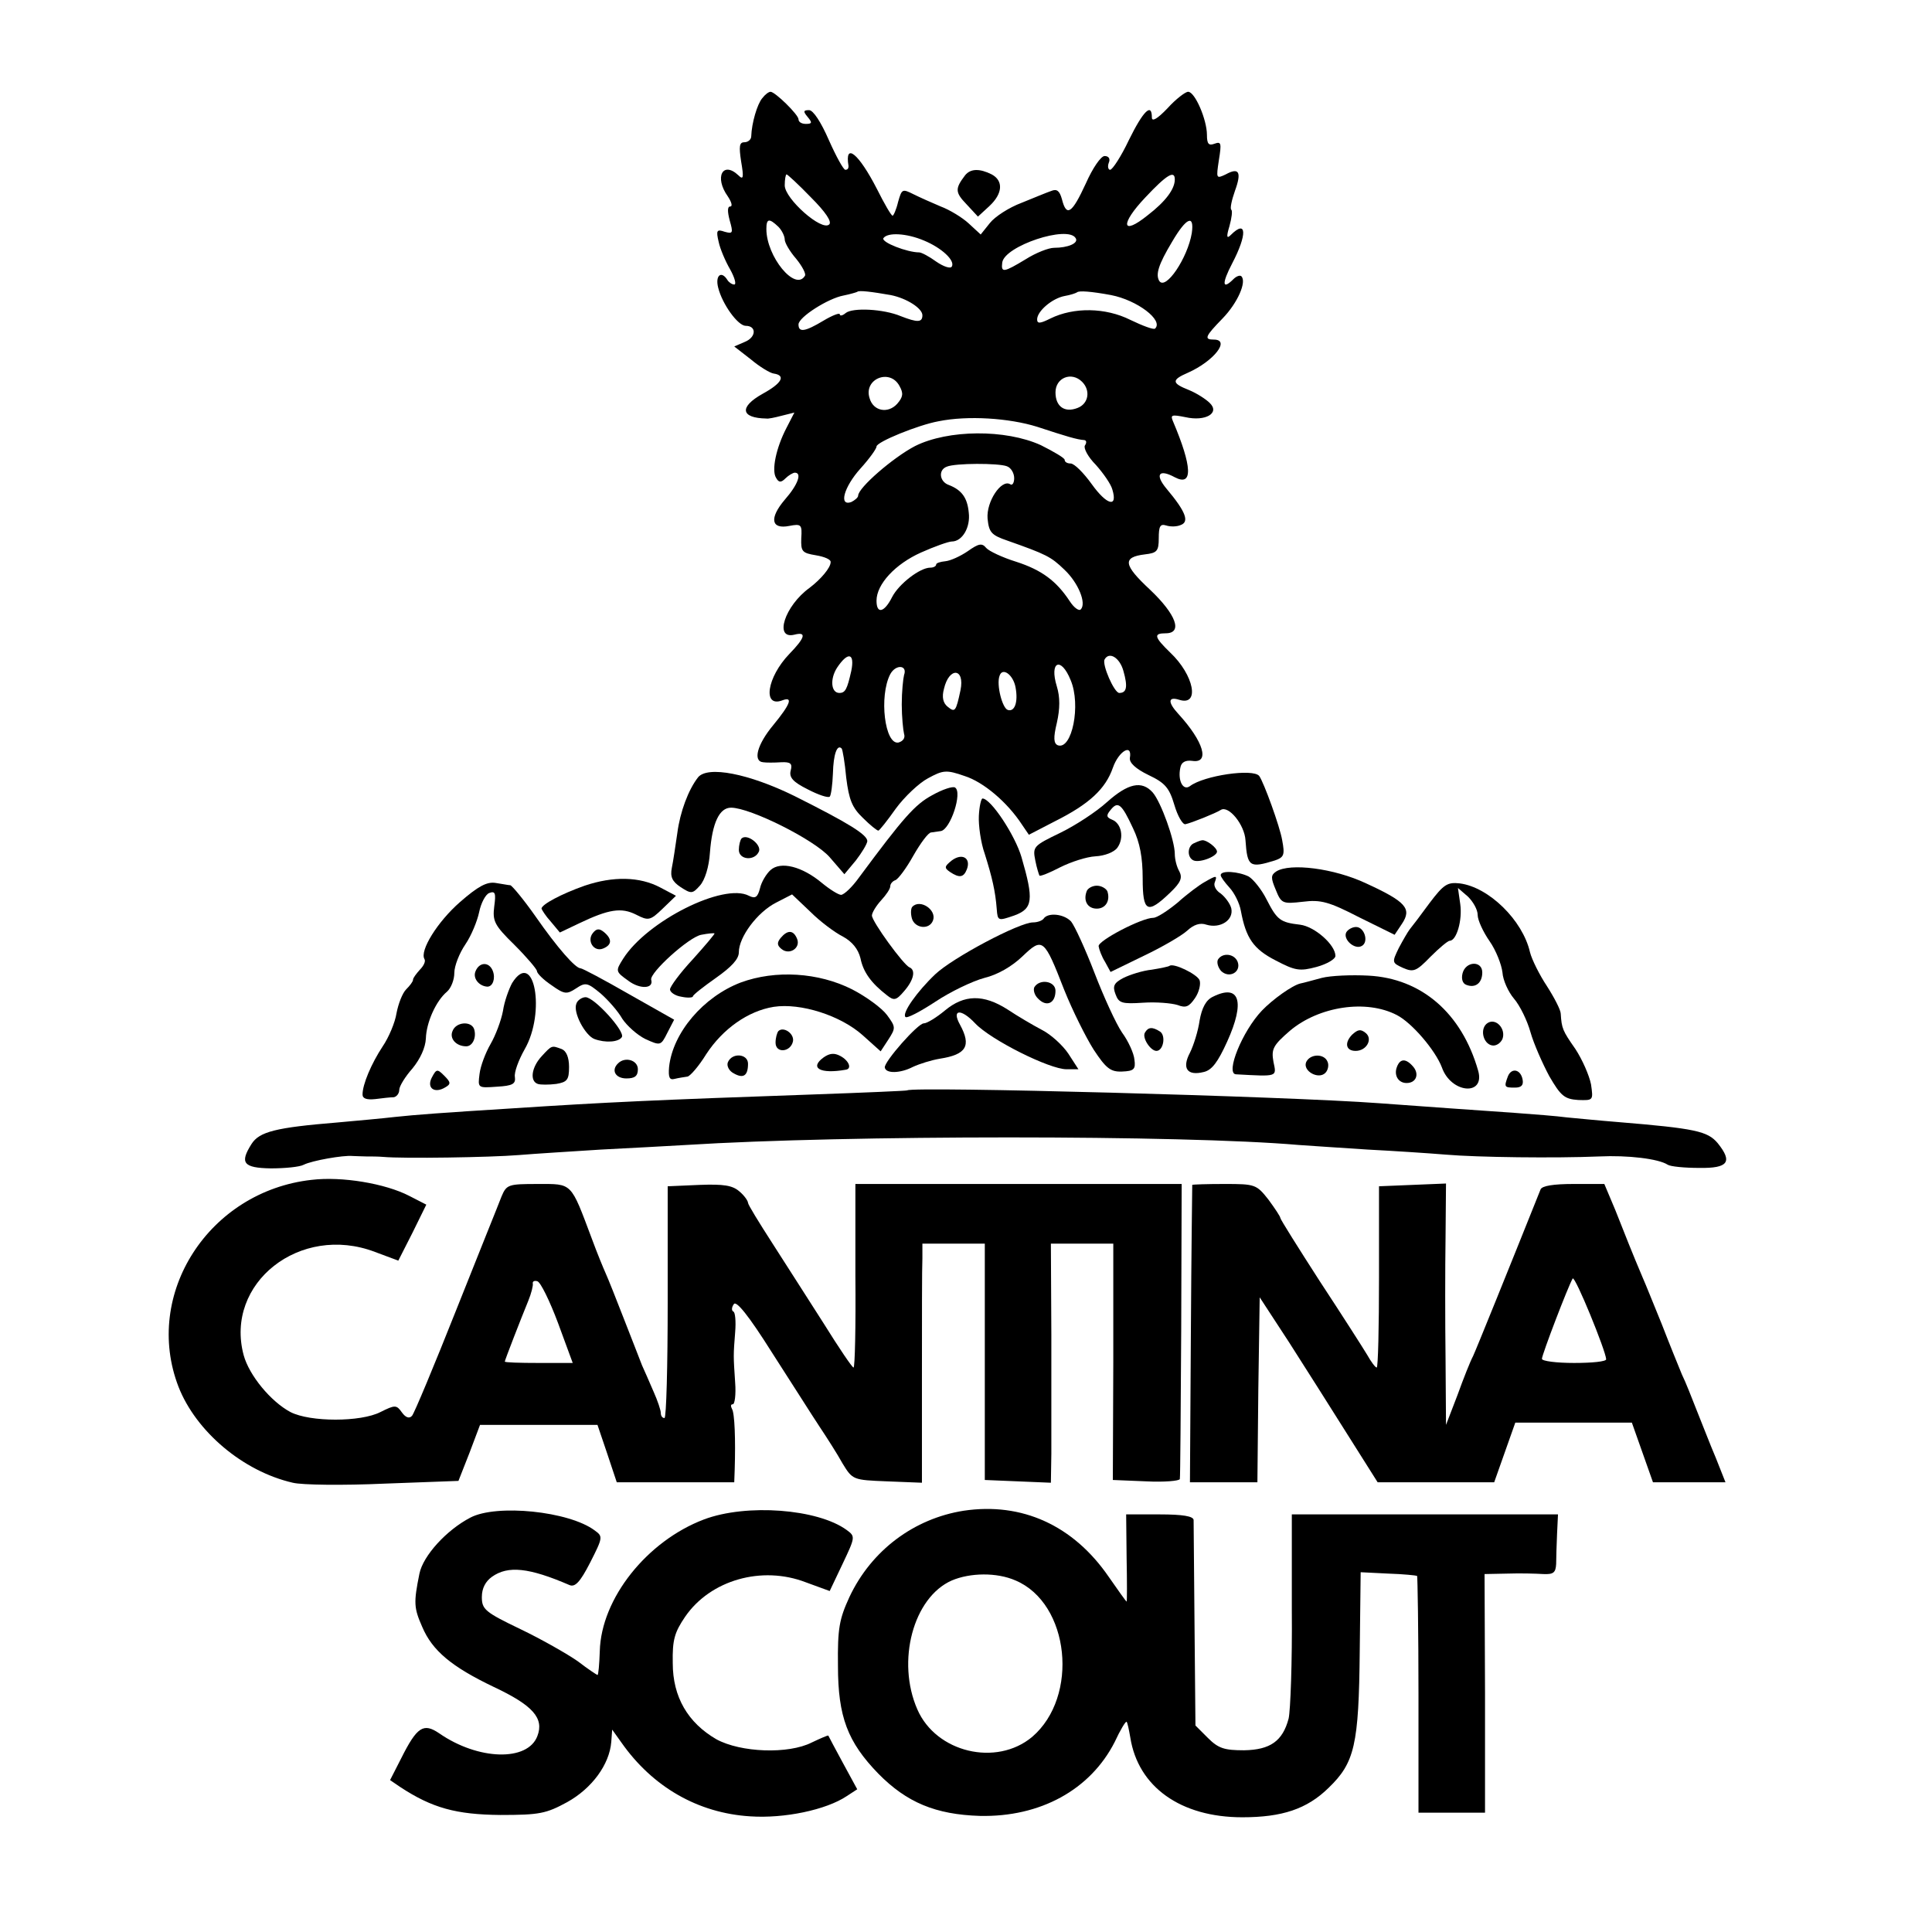 <?xml version="1.0" standalone="no"?>
<!DOCTYPE svg PUBLIC "-//W3C//DTD SVG 20010904//EN"
 "http://www.w3.org/TR/2001/REC-SVG-20010904/DTD/svg10.dtd">
<svg version="1.0" xmlns="http://www.w3.org/2000/svg"
 width="421pt" height="421pt" viewBox="0 0 421 421"
 preserveAspectRatio="xMidYMid meet">
<g transform="translate(0,421) scale(0.1,-0.1)"
fill="#000000" stroke="none">
<path d="M1661 3996 c-11 -13 -23 -54 -24 -83 0 -7 -7 -13 -15 -13 -11 0 -12
-9 -7 -42 6 -35 5 -41 -6 -30 -34 32 -53 -4 -23 -46 8 -12 11 -22 5 -22 -6 0
-6 -11 -1 -30 8 -28 7 -30 -11 -25 -17 6 -19 3 -13 -22 3 -15 15 -43 25 -60
10 -18 14 -33 9 -33 -5 0 -12 5 -15 10 -13 21 -27 10 -20 -17 9 -36 43 -83 60
-83 24 0 23 -25 -2 -35 l-23 -10 36 -28 c19 -16 42 -30 50 -31 27 -4 18 -21
-24 -44 -52 -29 -48 -53 8 -54 3 -1 18 2 33 6 l28 7 -17 -33 c-23 -44 -33 -93
-23 -109 6 -11 11 -11 21 -1 6 6 16 12 20 12 16 0 7 -26 -22 -59 -34 -40 -30
-65 10 -57 26 5 28 3 26 -27 -1 -29 2 -32 32 -37 18 -3 33 -9 32 -15 0 -12
-21 -37 -46 -56 -54 -39 -78 -113 -33 -102 27 7 24 -6 -11 -42 -49 -51 -59
-118 -15 -101 24 9 17 -9 -20 -54 -35 -42 -45 -79 -22 -81 6 -1 24 -1 39 0 21
1 25 -3 21 -18 -4 -15 5 -25 37 -41 23 -12 44 -19 48 -16 3 3 6 26 7 51 1 41
9 64 19 54 2 -2 7 -31 10 -64 6 -48 13 -65 36 -87 16 -16 31 -28 34 -28 2 0
19 21 38 48 19 26 51 56 70 66 33 18 40 19 80 5 41 -13 93 -57 125 -106 l15
-22 56 29 c76 38 111 71 127 117 13 37 43 54 37 21 -1 -10 12 -23 41 -37 36
-17 45 -28 56 -65 7 -24 18 -43 24 -42 14 3 66 24 77 31 17 11 52 -32 54 -66
4 -58 9 -61 64 -44 20 7 22 12 16 44 -5 30 -40 126 -50 140 -13 17 -121 1
-151 -22 -15 -11 -27 12 -21 40 2 12 11 17 26 15 39 -6 25 42 -30 102 -24 26
-23 39 2 31 45 -14 32 54 -20 103 -35 34 -37 42 -10 42 38 0 23 41 -34 95 -58
54 -61 71 -11 77 26 3 30 7 30 35 0 26 3 32 16 28 9 -3 23 -3 32 1 19 7 11 29
-31 79 -26 31 -17 44 18 25 40 -21 38 23 -4 122 -6 14 -3 15 27 9 44 -10 76 9
53 31 -8 8 -28 21 -45 28 -38 15 -39 22 -2 38 56 25 93 72 56 72 -22 0 -19 7
19 46 33 34 53 80 41 92 -3 3 -11 0 -17 -6 -25 -25 -26 -10 -3 34 33 63 32 97
-3 62 -9 -9 -10 -4 -3 19 5 18 7 34 4 36 -3 3 1 21 8 41 15 41 9 52 -20 36
-21 -10 -21 -9 -15 31 6 37 5 41 -9 36 -13 -5 -17 -1 -17 19 0 33 -26 94 -41
94 -6 0 -27 -16 -45 -36 -22 -23 -34 -30 -34 -20 0 33 -19 14 -50 -49 -17 -36
-36 -65 -41 -65 -4 0 -6 7 -3 15 4 9 0 15 -9 15 -8 0 -26 -26 -41 -60 -30 -65
-42 -74 -52 -34 -5 18 -11 23 -23 18 -9 -3 -38 -15 -65 -26 -27 -10 -58 -30
-69 -44 l-20 -25 -26 24 c-14 13 -42 30 -61 37 -19 8 -46 20 -60 27 -24 12
-25 11 -33 -17 -4 -17 -10 -30 -12 -30 -3 0 -18 26 -34 58 -40 78 -71 103 -62
50 0 -5 -2 -8 -7 -8 -4 0 -20 29 -36 65 -17 39 -34 65 -43 65 -13 0 -13 -3 -3
-15 10 -12 10 -15 -4 -15 -9 0 -16 4 -16 10 0 10 -51 60 -61 60 -4 0 -12 -6
-18 -14z m106 -216 c32 -32 46 -53 40 -59 -16 -16 -97 56 -97 85 0 13 2 24 4
24 2 0 26 -22 53 -50z m793 39 c0 -21 -20 -48 -59 -78 -57 -46 -61 -20 -5 39
46 49 64 60 64 39z m-864 -103 c8 -8 14 -21 14 -28 0 -7 11 -26 25 -42 13 -16
22 -33 19 -37 -21 -35 -84 42 -84 102 0 23 6 24 26 5z m901 -14 c-9 -54 -57
-126 -71 -104 -8 14 -2 35 28 85 31 53 49 61 43 19z m-584 -16 c39 -16 69 -44
61 -57 -3 -5 -18 0 -34 11 -15 11 -32 20 -37 20 -26 0 -83 22 -78 31 9 13 50
11 88 -5z m331 5 c7 -11 -17 -21 -47 -21 -12 0 -40 -11 -62 -25 -48 -29 -54
-30 -51 -7 5 36 143 82 160 53z m-403 -124 c35 -7 69 -29 69 -44 0 -16 -11
-16 -47 -2 -38 16 -105 19 -120 7 -7 -6 -13 -7 -13 -3 0 4 -16 -2 -36 -14 -40
-24 -54 -26 -54 -8 0 16 65 57 98 63 15 3 28 7 30 8 3 4 33 0 73 -7z m480 0
c57 -11 115 -55 96 -73 -3 -3 -27 6 -54 19 -54 27 -123 28 -174 3 -22 -11 -29
-12 -29 -2 0 18 33 46 60 51 12 2 24 6 27 8 4 4 31 2 74 -6z m-461 -198 c9
-16 8 -24 -5 -39 -20 -22 -52 -16 -60 12 -14 42 44 66 65 27z m398 9 c19 -19
14 -48 -10 -57 -28 -11 -48 3 -48 34 0 32 35 46 58 23z m-98 -98 c64 -21 87
-28 103 -29 5 -1 5 -6 1 -12 -3 -6 7 -25 24 -42 16 -18 33 -42 36 -54 12 -40
-12 -34 -45 12 -18 25 -38 45 -46 45 -7 0 -13 3 -13 8 0 4 -24 18 -52 32 -77
35 -202 34 -274 -2 -48 -25 -124 -91 -124 -108 0 -4 -7 -10 -15 -14 -28 -10
-16 33 20 73 19 21 35 43 35 48 0 10 91 47 135 55 64 13 154 7 215 -12z m-66
-86 c9 -3 16 -15 16 -26 0 -10 -4 -17 -9 -13 -19 11 -52 -38 -49 -75 3 -30 8
-36 43 -48 85 -30 95 -35 124 -63 31 -29 49 -74 36 -87 -4 -4 -15 4 -24 18
-29 44 -61 68 -117 86 -29 9 -59 23 -65 30 -9 11 -16 10 -40 -7 -16 -11 -38
-21 -49 -22 -11 -1 -20 -4 -20 -7 0 -4 -6 -7 -13 -7 -22 0 -68 -35 -83 -64
-17 -34 -34 -38 -34 -8 0 36 41 80 97 105 29 13 60 24 67 24 23 0 41 31 37 63
-3 32 -15 49 -43 60 -21 7 -24 33 -5 40 18 8 113 8 131 1z m-339 -446 c-9 -40
-13 -48 -26 -48 -18 0 -21 30 -5 55 24 36 39 32 31 -7z m593 0 c10 -35 7 -48
-9 -48 -11 0 -38 62 -32 73 10 18 33 4 41 -25z m-478 -9 c-2 -8 -5 -36 -5 -64
0 -27 3 -56 5 -64 3 -9 -2 -16 -12 -19 -30 -6 -43 101 -18 149 12 22 38 20 30
-2z m363 -11 c23 -54 3 -153 -28 -142 -9 4 -10 16 -2 49 7 31 7 56 0 79 -17
55 9 66 30 14z m-240 -22 c-10 -47 -12 -49 -28 -36 -10 8 -13 21 -8 39 11 48
46 46 36 -3z m120 6 c6 -32 -2 -54 -17 -49 -12 4 -25 55 -18 74 6 20 30 3 35
-25z"/>
<path d="M2103 3828 c-22 -29 -22 -37 3 -63 l25 -27 25 23 c29 27 31 55 5 69
-26 13 -46 13 -58 -2z"/>
<path d="M1521 2516 c-21 -27 -39 -75 -45 -121 -4 -27 -9 -62 -12 -76 -4 -20
1 -30 19 -42 23 -15 26 -15 42 3 11 12 20 41 22 72 5 66 21 98 46 98 42 0 182
-70 215 -108 l32 -37 25 30 c13 17 24 35 25 42 0 14 -40 39 -160 99 -98 48
-188 66 -209 40z"/>
<path d="M2031 2477 c-37 -20 -62 -48 -159 -179 -15 -21 -32 -37 -39 -38 -6 0
-25 12 -42 26 -43 36 -90 48 -112 28 -9 -8 -20 -26 -23 -40 -5 -19 -10 -23
-24 -16 -55 29 -222 -55 -274 -137 -17 -27 -17 -28 11 -48 25 -19 56 -18 50 2
-4 15 82 93 109 98 15 3 28 4 29 3 1 -1 -20 -26 -47 -56 -28 -30 -50 -60 -50
-66 0 -6 11 -14 25 -16 14 -3 25 -2 25 1 0 3 23 21 50 40 34 24 50 41 50 56 0
33 40 87 81 108 l35 18 40 -38 c21 -21 53 -45 71 -54 20 -11 33 -27 38 -47 6
-30 23 -54 58 -81 15 -12 20 -11 37 9 21 24 26 46 12 52 -13 5 -82 100 -82
113 0 6 9 21 20 33 11 12 20 25 20 31 0 5 5 11 11 13 6 2 24 26 39 53 16 28
33 51 39 51 6 1 15 2 21 3 21 3 48 85 31 95 -5 3 -27 -4 -50 -17z"/>
<path d="M2412 2462 c-23 -21 -69 -51 -102 -67 -58 -28 -60 -30 -54 -60 3 -16
8 -31 9 -33 2 -2 22 6 45 18 24 12 58 23 77 24 20 1 41 9 48 19 15 21 9 53
-12 61 -12 5 -13 9 -3 21 16 20 24 14 49 -40 15 -31 21 -64 21 -109 0 -74 10
-79 60 -31 23 22 27 32 20 46 -6 10 -10 27 -10 38 0 30 -30 113 -48 134 -24
27 -54 20 -100 -21z"/>
<path d="M2133 2432 c-1 -20 4 -58 13 -83 16 -51 23 -81 26 -120 2 -26 3 -26
38 -14 41 15 43 34 16 127 -14 48 -67 128 -85 128 -3 0 -7 -17 -8 -38z"/>
<path d="M1616 2383 c-3 -3 -6 -15 -6 -25 0 -22 35 -25 44 -3 5 15 -26 39 -38
28z"/>
<path d="M2603 2373 c-15 -5 -17 -29 -4 -37 12 -8 52 7 53 18 0 9 -23 26 -32
25 -3 0 -11 -3 -17 -6z"/>
<path d="M2074 2335 c-16 -13 -17 -16 -4 -25 21 -14 30 -12 37 6 9 24 -10 36
-33 19z"/>
<path d="M2781 2311 c-12 -8 -12 -14 -1 -40 12 -30 15 -31 59 -26 39 5 57 0
123 -34 l77 -38 16 24 c22 33 9 48 -78 88 -70 33 -166 45 -196 26z"/>
<path d="M2660 2303 c0 -4 9 -16 19 -27 11 -12 22 -34 25 -51 11 -59 27 -83
76 -108 42 -22 52 -24 89 -14 22 6 41 17 41 24 0 24 -45 64 -77 68 -43 5 -50
10 -73 55 -11 22 -29 44 -39 50 -22 11 -61 14 -61 3z"/>
<path d="M1274 2280 c-51 -18 -94 -41 -94 -50 1 -3 9 -16 20 -28 l20 -24 42
20 c65 31 92 35 124 19 27 -14 31 -13 58 13 l29 28 -34 18 c-45 24 -103 25
-165 4z"/>
<path d="M2625 2288 c-11 -6 -38 -26 -59 -45 -22 -18 -45 -33 -53 -33 -25 0
-121 -50 -119 -62 1 -7 7 -23 14 -34 l12 -22 72 35 c40 19 83 44 95 55 14 13
28 18 42 13 30 -9 60 10 54 36 -3 11 -14 25 -23 32 -10 6 -16 17 -13 24 6 16
4 16 -22 1z"/>
<path d="M1002 2244 c-49 -43 -88 -106 -77 -124 3 -5 -2 -15 -10 -23 -8 -9
-15 -18 -15 -22 0 -4 -7 -13 -15 -21 -8 -8 -17 -31 -21 -52 -3 -20 -17 -53
-30 -72 -25 -38 -44 -83 -44 -105 0 -9 9 -12 28 -10 15 2 33 4 40 4 6 1 12 8
12 16 0 8 13 29 29 47 17 21 28 45 29 65 1 35 22 82 46 102 9 8 16 26 16 41 0
15 11 43 24 62 13 19 26 51 30 70 4 20 14 39 22 42 13 5 15 0 11 -29 -4 -32 0
-41 44 -84 27 -27 49 -53 49 -57 0 -5 14 -19 32 -31 28 -20 33 -20 53 -7 21
14 25 13 54 -11 17 -15 38 -39 47 -55 10 -15 32 -35 50 -44 33 -15 34 -15 48
13 l15 29 -99 56 c-54 31 -101 56 -105 56 -11 0 -50 44 -98 113 -26 37 -51 67
-55 68 -4 0 -18 3 -32 5 -19 3 -38 -7 -78 -42z"/>
<path d="M3115 2242 c-19 -26 -38 -51 -43 -57 -4 -5 -15 -24 -24 -41 -15 -31
-15 -32 9 -43 23 -10 29 -8 60 24 19 19 38 35 42 35 15 0 28 45 23 80 l-5 35
22 -19 c11 -11 21 -28 21 -40 0 -11 12 -37 26 -57 14 -20 26 -51 28 -68 1 -17
13 -43 25 -57 13 -15 29 -48 36 -73 7 -25 26 -68 41 -96 25 -43 33 -50 63 -52
33 -1 33 -1 28 34 -4 20 -19 54 -34 77 -28 40 -30 45 -32 77 0 8 -14 35 -30
60 -16 24 -33 58 -37 74 -16 70 -90 142 -153 150 -27 3 -35 -2 -66 -43z"/>
<path d="M2368 2268 c-8 -21 2 -38 22 -38 19 0 30 17 23 38 -3 6 -13 12 -23
12 -10 0 -20 -6 -22 -12z"/>
<path d="M1988 2234 c-3 -3 -4 -14 -1 -25 6 -22 38 -26 46 -5 9 23 -28 48 -45
30z"/>
<path d="M2274 2208 c-3 -4 -13 -8 -23 -8 -30 0 -175 -77 -213 -113 -40 -38
-73 -85 -65 -93 3 -4 33 12 65 33 33 22 81 45 107 52 29 7 60 25 83 47 44 42
47 40 91 -73 18 -45 47 -103 64 -130 27 -41 37 -49 62 -48 26 1 30 5 27 26 -1
13 -13 40 -27 59 -13 19 -40 78 -60 130 -20 52 -43 102 -51 112 -16 17 -51 20
-60 6z"/>
<path d="M1292 2177 c-14 -17 2 -42 22 -34 20 8 20 21 2 36 -10 8 -16 8 -24
-2z"/>
<path d="M2934 2179 c-9 -15 18 -40 34 -30 15 9 5 41 -13 41 -8 0 -17 -5 -21
-11z"/>
<path d="M1701 2166 c-8 -10 -8 -16 2 -24 17 -14 42 2 34 22 -8 20 -21 20 -36
2z"/>
<path d="M2654 2119 c-3 -6 0 -17 7 -25 18 -17 44 -2 36 20 -7 18 -33 21 -43
5z"/>
<path d="M1036 2093 c-6 -15 8 -32 26 -33 12 0 18 18 12 34 -8 21 -30 20 -38
-1z"/>
<path d="M2548 2105 c-1 -1 -19 -5 -38 -8 -20 -2 -48 -11 -62 -18 -21 -11 -24
-18 -17 -36 7 -19 14 -21 60 -18 29 2 62 -1 75 -5 18 -7 25 -4 38 15 9 13 13
31 10 39 -5 13 -58 39 -66 31z"/>
<path d="M3187 2089 c-3 -12 0 -22 8 -25 20 -8 35 4 35 27 0 26 -36 25 -43 -2z"/>
<path d="M1116 2068 c-7 -13 -17 -40 -20 -61 -4 -21 -16 -53 -27 -72 -11 -19
-22 -48 -24 -65 -4 -31 -4 -31 38 -28 34 2 41 6 39 21 -2 10 8 37 21 60 47 81
21 221 -27 145z"/>
<path d="M1614 2069 c-81 -31 -148 -109 -156 -184 -2 -23 1 -29 12 -26 8 2 21
4 28 5 6 1 25 23 41 49 36 55 91 94 147 103 59 9 146 -19 194 -62 l39 -35 17
26 c16 25 16 27 -3 53 -11 15 -45 40 -76 56 -73 37 -167 43 -243 15z"/>
<path d="M2880 2079 c-19 -5 -40 -11 -46 -12 -18 -4 -61 -35 -84 -59 -43 -45
-80 -137 -57 -139 92 -5 89 -6 82 27 -5 28 -1 36 36 68 63 53 166 69 233 34
33 -17 84 -77 98 -114 20 -57 95 -63 79 -7 -36 126 -124 201 -239 207 -37 2
-83 0 -102 -5z"/>
<path d="M2254 2059 c-3 -6 0 -18 9 -26 18 -18 37 -9 37 18 0 21 -34 27 -46 8z"/>
<path d="M2643 2038 c-15 -7 -24 -24 -29 -52 -3 -22 -13 -54 -21 -70 -18 -34
-6 -51 30 -42 18 4 31 22 51 66 40 88 27 127 -31 98z"/>
<path d="M1256 2023 c-8 -19 19 -69 39 -77 24 -9 53 -7 60 4 8 12 -60 87 -79
87 -8 0 -18 -7 -20 -14z"/>
<path d="M2059 2008 c-18 -15 -39 -28 -46 -28 -13 0 -86 -83 -85 -96 2 -14 34
-13 61 1 15 7 41 15 59 18 58 9 69 28 44 74 -19 34 2 36 33 3 34 -36 162 -100
199 -100 l26 0 -22 34 c-12 18 -38 42 -58 52 -19 10 -53 30 -74 44 -53 34 -95
33 -137 -2z"/>
<path d="M3242 1981 c-18 -11 -11 -45 9 -49 9 -2 19 5 23 14 8 22 -14 46 -32
35z"/>
<path d="M986 1963 c-7 -16 8 -33 30 -33 14 0 23 20 17 38 -7 18 -40 15 -47
-5z"/>
<path d="M1696 1963 c-3 -4 -6 -15 -6 -25 0 -24 33 -21 38 3 3 17 -21 33 -32
22z"/>
<path d="M2495 1960 c-7 -11 12 -40 25 -40 15 0 21 33 8 42 -17 11 -26 10 -33
-2z"/>
<path d="M2946 1955 c-17 -18 -13 -35 8 -35 24 0 38 26 22 39 -11 9 -17 8 -30
-4z"/>
<path d="M1180 1908 c-22 -24 -26 -54 -8 -60 6 -2 24 -2 40 0 24 4 28 9 28 37
0 21 -6 35 -16 39 -22 8 -21 9 -44 -16z"/>
<path d="M1795 1906 c-32 -23 -8 -37 48 -27 14 2 7 20 -12 30 -13 7 -23 6 -36
-3z"/>
<path d="M1586 1895 c-3 -8 3 -19 13 -24 21 -12 31 -5 31 21 0 22 -35 25 -44
3z"/>
<path d="M2846 1895 c-7 -19 27 -38 42 -23 6 6 8 17 5 24 -7 19 -39 18 -47 -1z"/>
<path d="M1347 1893 c-16 -15 -6 -33 18 -33 18 0 25 5 25 20 0 20 -28 28 -43
13z"/>
<path d="M3044 1885 c-7 -18 3 -35 21 -35 21 0 28 19 15 35 -16 19 -29 19 -36
0z"/>
<path d="M941 1862 c-12 -23 6 -36 30 -21 12 7 11 11 -3 25 -15 15 -17 15 -27
-4z"/>
<path d="M3286 1865 c-9 -24 -8 -25 15 -25 14 0 19 5 17 17 -4 23 -24 27 -32
8z"/>
<path d="M1977 1834 c-1 -1 -94 -5 -207 -9 -344 -12 -451 -17 -650 -30 -160
-10 -213 -14 -260 -19 -25 -3 -81 -8 -125 -12 -134 -11 -170 -20 -187 -47 -26
-41 -18 -52 42 -53 30 0 63 3 72 8 18 9 86 21 106 19 6 0 20 -1 30 -1 9 0 26
0 37 -1 44 -4 234 -1 295 4 36 3 117 8 180 12 63 3 147 8 185 10 348 22 1083
22 1335 0 25 -2 92 -6 150 -10 58 -3 134 -8 170 -11 70 -6 239 -8 335 -4 62 3
129 -5 149 -18 6 -4 37 -7 69 -7 63 -1 73 13 40 54 -22 26 -48 32 -218 46 -38
3 -88 8 -110 10 -22 3 -74 7 -115 10 -89 6 -198 14 -295 21 -200 15 -1017 37
-1028 28z"/>
<path d="M679 1639 c-224 -25 -368 -249 -290 -451 38 -97 140 -184 249 -209
20 -5 110 -6 199 -2 l162 6 24 61 23 61 128 0 128 0 21 -62 21 -63 128 0 128
0 1 28 c2 65 0 123 -6 132 -3 6 -3 10 2 10 4 0 7 21 5 47 -4 60 -4 59 0 110 2
24 0 44 -4 45 -4 2 -4 9 1 16 5 9 32 -24 83 -105 42 -65 88 -138 104 -162 16
-24 39 -60 50 -80 22 -36 23 -36 97 -39 l76 -3 0 228 c0 125 0 243 1 261 l0
32 68 0 68 0 0 -257 0 -258 72 -3 72 -3 1 63 c0 35 0 152 0 261 l-1 197 68 0
68 0 0 -257 -1 -258 73 -3 c39 -2 72 1 73 5 1 4 2 151 3 326 l1 317 -356 0
-355 0 0 -200 c1 -110 -1 -200 -4 -200 -3 0 -32 43 -65 96 -33 52 -84 131
-112 175 -29 45 -53 84 -53 88 0 4 -8 16 -19 25 -15 13 -34 16 -87 14 l-69 -3
0 -253 c0 -138 -3 -252 -7 -252 -5 0 -8 5 -8 11 0 6 -7 27 -16 47 -9 21 -20
46 -25 57 -4 11 -22 56 -39 100 -17 44 -35 89 -40 100 -5 11 -19 45 -30 75
-47 125 -42 120 -118 120 -64 0 -68 -1 -79 -27 -6 -16 -51 -127 -99 -248 -48
-121 -91 -224 -96 -230 -6 -7 -14 -4 -22 7 -12 17 -15 17 -47 1 -43 -22 -153
-22 -196 0 -43 23 -90 80 -102 124 -42 157 123 287 286 225 l51 -19 31 61 30
61 -37 19 c-52 27 -147 43 -213 35z m537 -312 l32 -87 -74 0 c-41 0 -74 1 -74
3 0 3 35 93 51 132 7 17 11 34 10 38 -1 5 4 7 10 5 7 -2 27 -43 45 -91z"/>
<path d="M2598 1628 c0 -2 -2 -148 -3 -325 l-2 -323 73 0 74 0 2 202 3 201 64
-98 c35 -55 93 -146 128 -202 l65 -103 127 0 127 0 23 65 23 65 127 0 127 0
23 -65 23 -65 79 0 79 0 -21 53 c-12 28 -30 75 -41 102 -11 28 -25 64 -33 80
-7 17 -27 66 -44 110 -18 44 -36 89 -41 100 -23 54 -39 95 -60 148 l-24 57
-67 0 c-44 0 -69 -4 -72 -12 -68 -170 -140 -348 -147 -363 -6 -11 -21 -49 -34
-85 l-25 -65 -1 145 c-1 80 -1 198 0 263 l1 118 -73 -3 -73 -3 0 -198 c0 -108
-2 -197 -5 -197 -3 0 -12 12 -21 28 -9 15 -55 87 -103 160 -47 73 -86 135 -86
138 0 3 -12 21 -26 40 -26 33 -29 34 -95 34 -38 0 -70 -1 -71 -2z m902 -380
c0 -5 -31 -8 -70 -8 -38 0 -70 4 -70 9 0 9 57 158 67 175 5 7 72 -157 73 -176z"/>
<path d="M2100 918 c-108 -17 -201 -86 -249 -188 -22 -48 -26 -68 -25 -150 0
-111 21 -166 88 -235 62 -63 125 -89 221 -92 132 -3 241 57 294 161 12 26 24
46 26 44 2 -2 5 -17 8 -34 17 -108 110 -174 244 -174 87 0 141 18 188 64 57
55 66 93 68 299 l2 171 60 -3 c33 -1 61 -4 63 -5 1 -2 3 -119 3 -260 l0 -256
72 0 73 0 0 260 -1 260 50 1 c28 1 62 0 78 -1 22 -1 27 3 28 22 0 13 1 42 2
66 l2 42 -290 0 -290 0 0 -208 c1 -114 -3 -220 -7 -237 -13 -49 -40 -68 -97
-69 -43 0 -56 4 -79 27 l-27 27 -2 218 c-1 119 -2 223 -2 230 -1 8 -23 12 -74
12 l-73 0 1 -95 c1 -52 1 -95 0 -95 -1 0 -19 25 -39 54 -77 112 -189 163 -316
144z m113 -152 c118 -50 139 -253 36 -341 -78 -65 -209 -34 -250 60 -46 105
-9 244 75 281 40 17 98 18 139 0z"/>
<path d="M1025 903 c-52 -27 -103 -83 -111 -122 -13 -64 -12 -75 6 -116 22
-52 64 -87 156 -131 85 -40 110 -68 95 -107 -21 -56 -129 -53 -214 6 -34 23
-48 15 -83 -55 l-24 -47 22 -15 c70 -46 122 -60 218 -61 86 0 100 3 146 28 54
30 92 82 96 131 l2 27 20 -28 c68 -97 167 -154 281 -161 74 -5 165 14 210 44
l23 15 -31 57 c-17 31 -31 58 -32 60 -1 1 -17 -6 -36 -15 -51 -26 -155 -22
-208 7 -62 36 -95 92 -95 166 -1 51 4 67 27 101 55 80 167 112 263 75 l52 -19
28 59 c28 59 28 60 9 74 -63 46 -218 58 -311 23 -124 -47 -224 -172 -227 -287
-1 -29 -3 -52 -5 -52 -1 0 -21 13 -43 30 -23 16 -79 48 -125 70 -77 37 -84 43
-84 70 0 19 8 34 22 44 35 25 81 20 169 -18 12 -5 23 6 45 49 28 55 28 57 10
70 -56 42 -214 58 -271 28z"/>
</g>
</svg>
